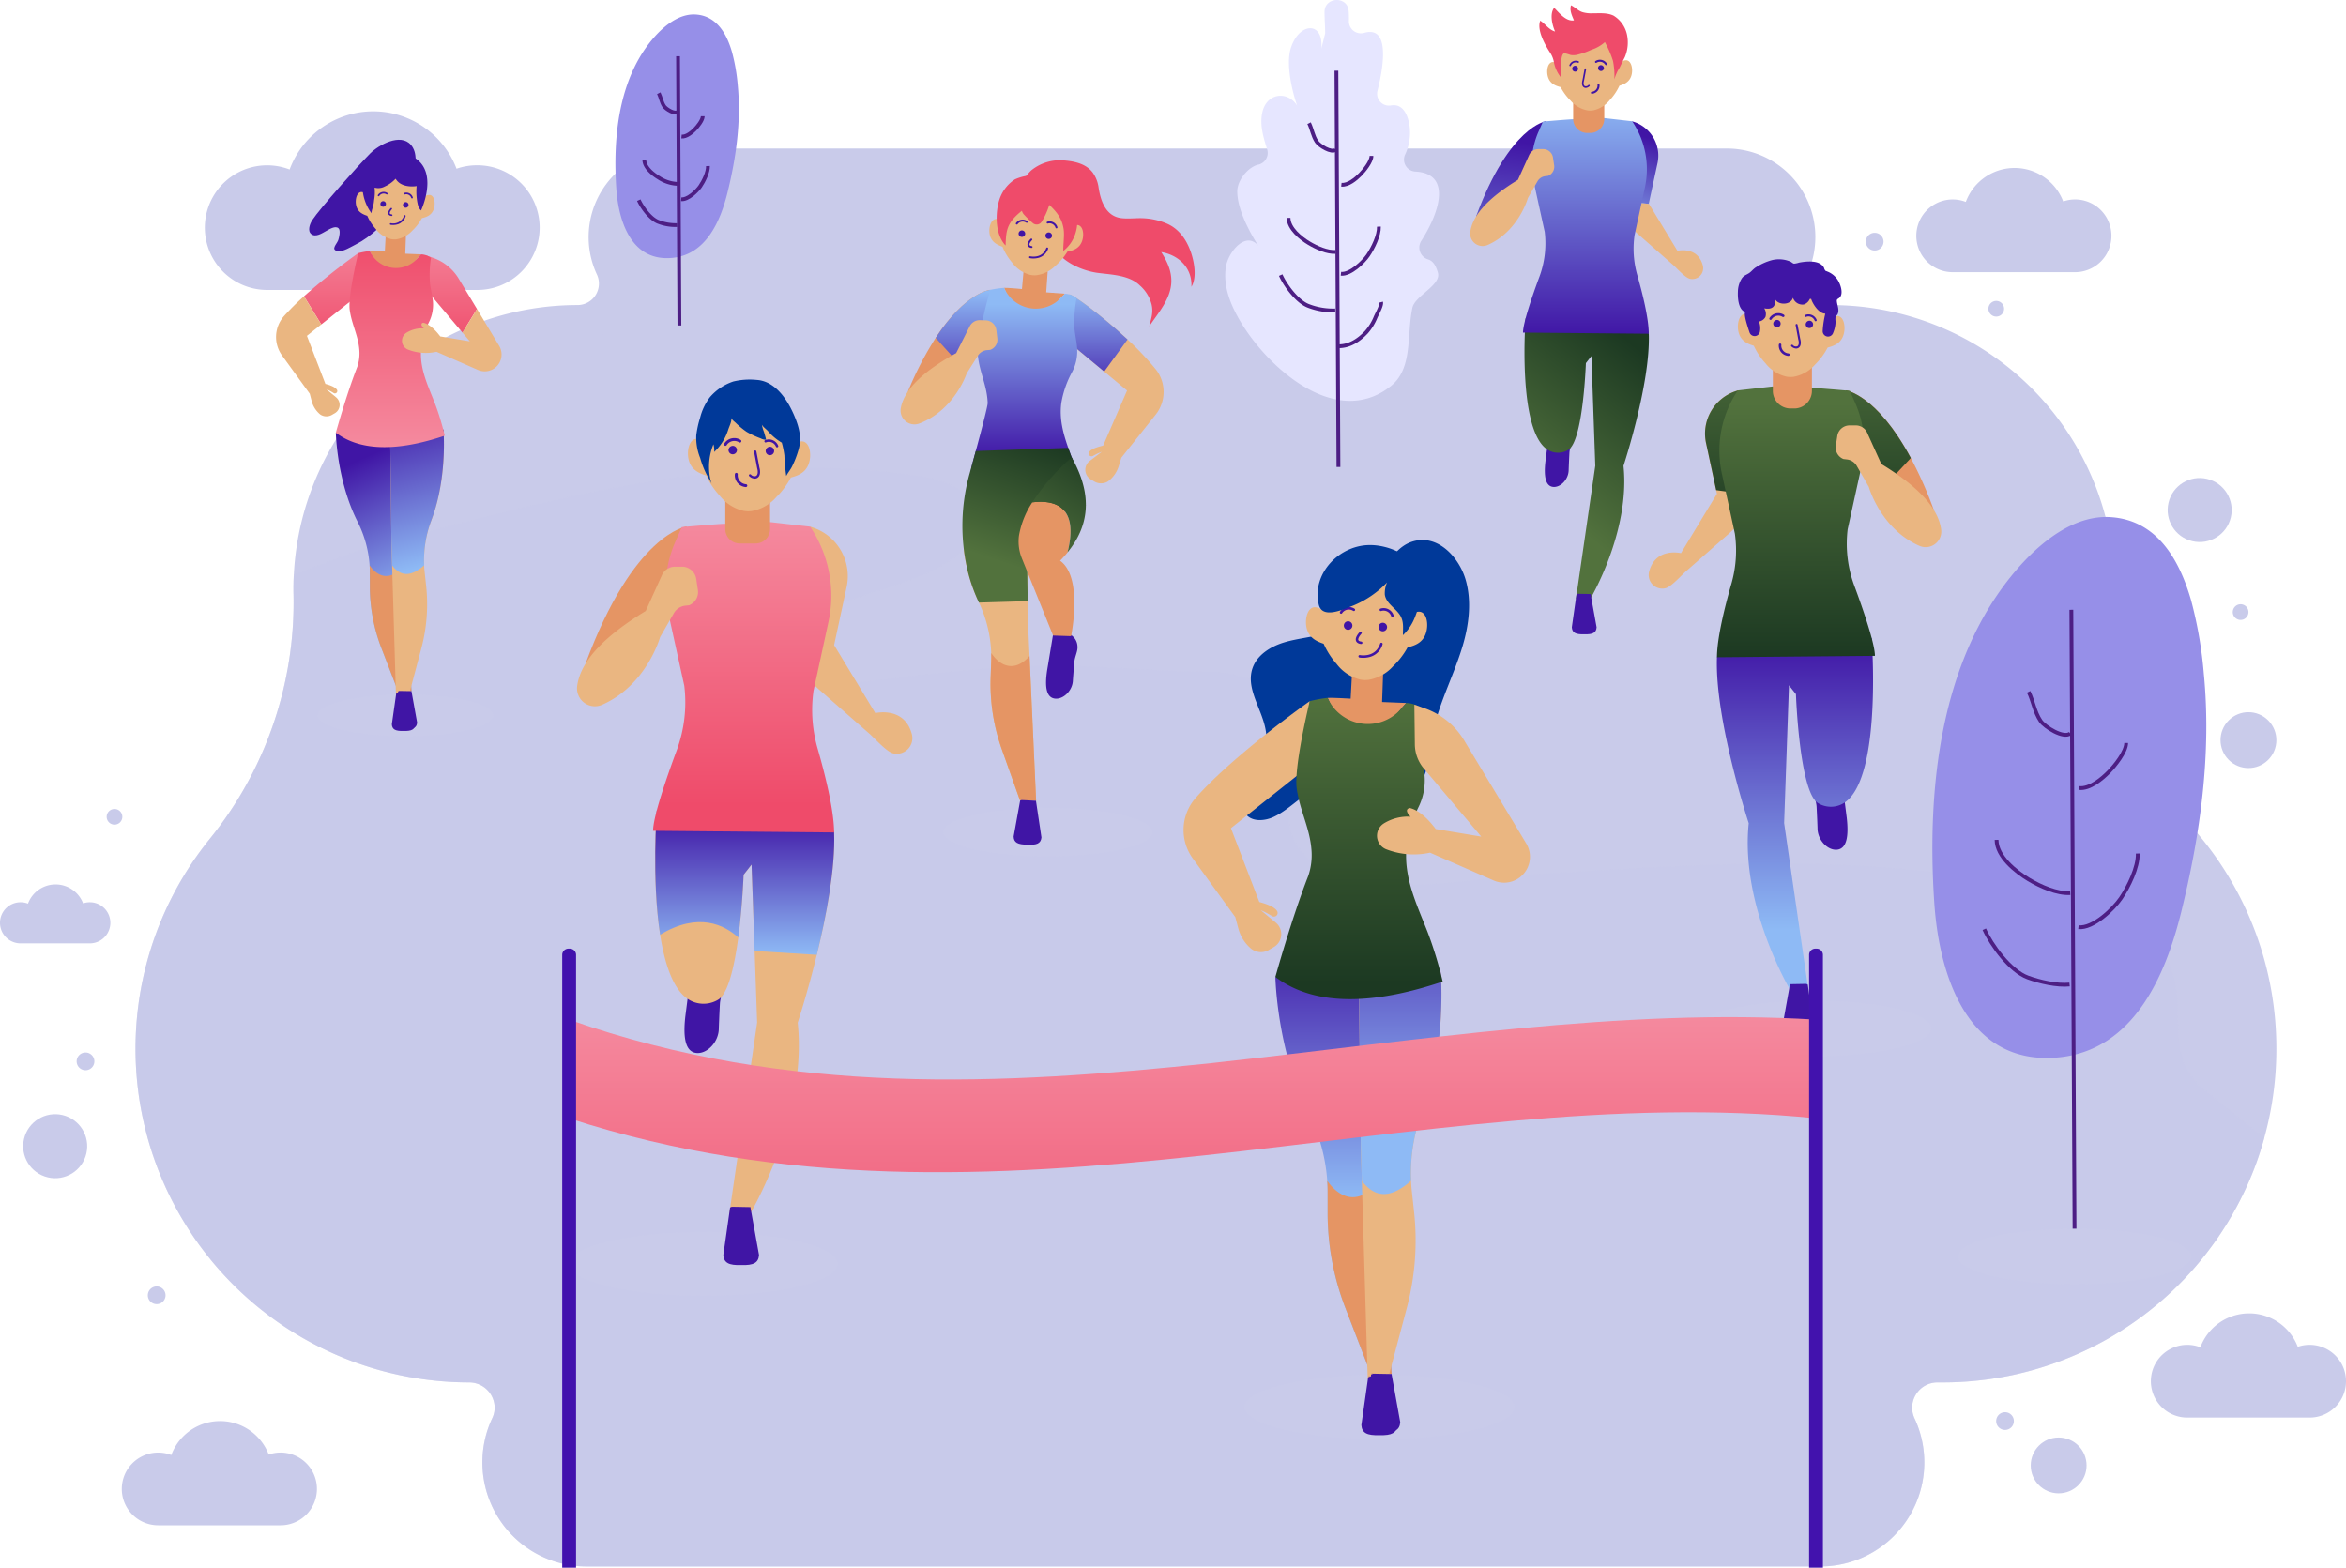 <svg xmlns="http://www.w3.org/2000/svg" xmlns:xlink="http://www.w3.org/1999/xlink" width="619.264" height="413.833" viewBox="0 0 619.264 413.833">
  <defs>
    <linearGradient id="linear-gradient" x1="0.5" y1="1.237" x2="0.5" y2="-0.802" gradientUnits="objectBoundingBox">
      <stop offset="0" stop-color="#ef4b6a"/>
      <stop offset="0.994" stop-color="#f69aac"/>
    </linearGradient>
    <linearGradient id="linear-gradient-2" x1="0.5" y1="1.372" x2="0.5" y2="-0.837" xlink:href="#linear-gradient"/>
    <linearGradient id="linear-gradient-3" x1="0.446" y1="0.087" x2="0.526" y2="0.703" gradientUnits="objectBoundingBox">
      <stop offset="0" stop-color="#4015a5"/>
      <stop offset="1" stop-color="#8ebaf5"/>
    </linearGradient>
    <linearGradient id="linear-gradient-4" x1="0.448" y1="-0.171" x2="0.56" y2="0.929" xlink:href="#linear-gradient-3"/>
    <linearGradient id="linear-gradient-5" x1="0.5" y1="1.232" x2="0.5" y2="-0.064" gradientUnits="objectBoundingBox">
      <stop offset="0.006" stop-color="#f69aac"/>
      <stop offset="1" stop-color="#ef4b6a"/>
    </linearGradient>
    <linearGradient id="linear-gradient-6" x1="1.011" y1="0.015" x2="1.011" y2="0.829" xlink:href="#linear-gradient-3"/>
    <linearGradient id="linear-gradient-7" x1="5.44" y1="1.443" x2="5.44" y2="-0.638" gradientUnits="objectBoundingBox">
      <stop offset="0" stop-color="#1c3922"/>
      <stop offset="0.992" stop-color="#52723d"/>
    </linearGradient>
    <linearGradient id="linear-gradient-8" x1="-0.566" y1="1.492" x2="-0.566" y2="-0.658" xlink:href="#linear-gradient-7"/>
    <linearGradient id="linear-gradient-9" x1="0.993" y1="0.999" x2="0.993" y2="0.055" xlink:href="#linear-gradient-7"/>
    <linearGradient id="linear-gradient-10" x1="0.542" y1="-0.022" x2="0.272" y2="0.689" xlink:href="#linear-gradient-7"/>
    <linearGradient id="linear-gradient-11" x1="0.567" y1="0.182" x2="0.391" y2="1.514" xlink:href="#linear-gradient-3"/>
    <linearGradient id="linear-gradient-12" x1="0.533" y1="0.191" x2="0.385" y2="2.084" xlink:href="#linear-gradient-3"/>
    <linearGradient id="linear-gradient-13" x1="0.5" y1="1.012" x2="0.5" y2="-0.094" xlink:href="#linear-gradient-3"/>
    <linearGradient id="linear-gradient-14" x1="0.204" y1="0.999" x2="0.204" y2="0.055" gradientUnits="objectBoundingBox">
      <stop offset="0" stop-color="#8ebaf5"/>
      <stop offset="1" stop-color="#4015a5"/>
    </linearGradient>
    <linearGradient id="linear-gradient-15" x1="0.22" y1="0.911" x2="0.22" y2="-0.247" xlink:href="#linear-gradient"/>
    <linearGradient id="linear-gradient-16" x1="0.5" y1="-0.118" x2="0.5" y2="0.558" xlink:href="#linear-gradient-3"/>
    <linearGradient id="linear-gradient-17" x1="0.5" y1="-0.501" x2="0.5" y2="0.706" xlink:href="#linear-gradient-3"/>
    <linearGradient id="linear-gradient-18" x1="0.5" y1="0.913" x2="0.5" y2="-0.019" xlink:href="#linear-gradient-7"/>
    <linearGradient id="linear-gradient-19" x1="0.206" y1="1.409" x2="0.206" y2="0.027" xlink:href="#linear-gradient-3"/>
    <linearGradient id="linear-gradient-20" x1="0.205" y1="1.378" x2="0.205" y2="-0.032" xlink:href="#linear-gradient-3"/>
    <linearGradient id="linear-gradient-21" x1="0.391" y1="0.75" x2="0.391" y2="0.071" xlink:href="#linear-gradient-3"/>
    <linearGradient id="linear-gradient-22" x1="0.538" y1="-0.083" x2="0.317" y2="0.746" xlink:href="#linear-gradient-7"/>
    <linearGradient id="linear-gradient-23" x1="0.608" y1="-0.26" x2="0.101" y2="1.088" xlink:href="#linear-gradient-7"/>
    <linearGradient id="linear-gradient-24" x1="0.5" y1="1.438" x2="0.5" y2="-0.353" xlink:href="#linear-gradient"/>
  </defs>
  <g id="Group_80" data-name="Group 80" transform="translate(-65.368 -43.084)">
    <g id="BACKGROUND">
      <g id="Group_2" data-name="Group 2">
        <path id="Path_1" data-name="Path 1" d="M666.25,319.934a87.7,87.7,0,0,1-3.181,23.5,85.878,85.878,0,0,1-5.82,15.334,88.1,88.1,0,0,1-79.085,49.249H576.8a6.667,6.667,0,0,0-6.082,9.446,27.473,27.473,0,0,1,2.6,11.679A27.451,27.451,0,0,1,545.863,456.6h-325.7a27.469,27.469,0,0,1-24.857-39.136,6.454,6.454,0,0,0,.638-2.775,6.718,6.718,0,0,0-6.719-6.671,88.088,88.088,0,0,1-68.479-143.494,99.163,99.163,0,0,0,22.1-64.389c-.019-.522-.019-1.054-.019-1.566,0-1.277.029-2.543.1-3.8a74.964,74.964,0,0,1,74.841-71.157,5.664,5.664,0,0,0,5.182-8.024,23.386,23.386,0,0,1,21.144-33.3h277.1A23.36,23.36,0,0,1,542.334,115.6a5.664,5.664,0,0,0,5.182,8.015h1.16a74.962,74.962,0,0,1,74.937,74.957v.444c-.135,23.552,7.4,46.63,22.421,64.777a87.643,87.643,0,0,1,20.216,56.142Z" fill="#c9cbea"/>
        <path id="Path_2" data-name="Path 2" d="M663.069,343.437a85.878,85.878,0,0,1-5.82,15.334,88.1,88.1,0,0,1-79.085,49.249H576.8a6.667,6.667,0,0,0-6.082,9.446,27.473,27.473,0,0,1,2.6,11.679A27.451,27.451,0,0,1,545.863,456.6h-325.7a27.469,27.469,0,0,1-24.857-39.136,6.454,6.454,0,0,0,.638-2.775,6.718,6.718,0,0,0-6.719-6.671,88.088,88.088,0,0,1-68.479-143.494,99.163,99.163,0,0,0,22.1-64.389c-.019-.522-.019-1.054-.019-1.566,0-1.277.029-2.543.1-3.8,7.464-2.62,14.86-5.917,21.4-7.647,46.289-12.258,94.549-25.853,142.825-18.484,3.935.6,7.971,1.39,11.293,3.611a9.744,9.744,0,0,1,3.151,13.318c-1.722,2.956-4.574,5.083-7.547,6.774-12.364,7.035-27.892,7.928-39.031,16.775-3,2.385-5.789,6.011-4.836,9.725.7,2.734,3.327,4.635,6.069,5.3a23.61,23.61,0,0,0,8.42,0c16.74-2.024,33.439-4.286,50.291-5.145,17.289-.881,34.173,1.454,51.326,1.454,8.4,1.024,18.092,3.607,21.235,11.462,4.24,10.6-5.427,21.883-.706,32.55,2.788,6.3,9.843,9.569,16.6,10.933,16.08,3.247,32.746-.855,48.882-1.669,14.982-.756,29.962-1.908,44.96-2.388,33.078-1.059,66.7.4,98.443,10.57,7.958,2.551,16.257,6.031,20.828,13.027,7.48,11.449-.5,24.3,8.993,34.3C646.838,330.631,663.057,343.48,663.069,343.437Z" fill="#c9cbea" opacity="0.5" style="mix-blend-mode: multiply;isolation: isolate"/>
        <g id="Group_1" data-name="Group 1">
          <circle id="Ellipse_1" data-name="Ellipse 1" cx="8.45" cy="8.45" r="8.45" transform="translate(635.84 184.003) rotate(-76.718)" fill="#c9cbea"/>
          <circle id="Ellipse_2" data-name="Ellipse 2" cx="8.45" cy="8.45" r="8.45" transform="translate(69.768 351.935) rotate(-76.718)" fill="#c9cbea"/>
          <path id="Path_3" data-name="Path 3" d="M594.379,124.586a2.068,2.068,0,1,1-2.068-2.067A2.068,2.068,0,0,1,594.379,124.586Z" fill="#c9cbea"/>
          <path id="Path_4" data-name="Path 4" d="M562.557,106.877a2.337,2.337,0,1,1-2.337-2.337A2.337,2.337,0,0,1,562.557,106.877Z" fill="#c9cbea"/>
          <path id="Path_5" data-name="Path 5" d="M97.659,258.7a2.067,2.067,0,1,1-2.067-2.067A2.068,2.068,0,0,1,97.659,258.7Z" fill="#c9cbea"/>
          <path id="Path_6" data-name="Path 6" d="M658.881,204.661a2.068,2.068,0,1,1-2.068-2.068A2.067,2.067,0,0,1,658.881,204.661Z" fill="#c9cbea"/>
          <path id="Path_7" data-name="Path 7" d="M90.278,323.258a2.338,2.338,0,1,1-2.337-2.338A2.338,2.338,0,0,1,90.278,323.258Z" fill="#c9cbea"/>
          <path id="Path_8" data-name="Path 8" d="M109.064,385.014a2.337,2.337,0,1,1-2.337-2.337A2.337,2.337,0,0,1,109.064,385.014Z" fill="#c9cbea"/>
          <path id="Path_9" data-name="Path 9" d="M596.963,418.218a2.337,2.337,0,1,1-2.337-2.337A2.337,2.337,0,0,1,596.963,418.218Z" fill="#c9cbea"/>
          <circle id="Ellipse_3" data-name="Ellipse 3" cx="7.371" cy="7.371" r="7.371" transform="translate(648.456 238.456) rotate(-45)" fill="#c9cbea"/>
          <circle id="Ellipse_4" data-name="Ellipse 4" cx="7.371" cy="7.371" r="7.371" transform="translate(601.408 422.553)" fill="#c9cbea"/>
          <path id="Path_10" data-name="Path 10" d="M613.112,95.729a9.582,9.582,0,0,0-3.127.53,13.737,13.737,0,0,0-25.712.122,9.6,9.6,0,1,0-3.458,18.553h32.3a9.6,9.6,0,0,0,0-19.205Z" fill="#c9cbea"/>
          <path id="Path_11" data-name="Path 11" d="M191.238,86.712a16.394,16.394,0,0,0-5.358.91,23.541,23.541,0,0,0-44.062.208,16.45,16.45,0,1,0-5.927,31.793h55.347a16.456,16.456,0,1,0,0-32.911Z" fill="#c9cbea"/>
          <path id="Path_12" data-name="Path 12" d="M139.422,426.524a9.572,9.572,0,0,0-3.126.53,13.737,13.737,0,0,0-25.712.122,9.6,9.6,0,1,0-3.459,18.553h32.3a9.6,9.6,0,1,0,0-19.205Z" fill="#c9cbea"/>
          <path id="Path_13" data-name="Path 13" d="M675.029,398.087a9.571,9.571,0,0,0-3.126.531,13.737,13.737,0,0,0-25.712.122,9.6,9.6,0,1,0-3.459,18.552h32.3a9.6,9.6,0,1,0,0-19.2Z" fill="#c9cbea"/>
          <path id="Path_14" data-name="Path 14" d="M89.067,281.252a5.392,5.392,0,0,0-1.768.3,7.769,7.769,0,0,0-14.543.068A5.43,5.43,0,1,0,70.8,292.115H89.067a5.431,5.431,0,1,0,0-10.863Z" fill="#c9cbea"/>
        </g>
      </g>
    </g>
    <g id="OBJECTS">
      <ellipse id="Ellipse_5" data-name="Ellipse 5" cx="35.411" cy="8.439" rx="35.411" ry="8.439" transform="translate(215.641 368.288)" fill="#c9cbea" style="mix-blend-mode: multiply;isolation: isolate"/>
      <g id="Group_13" data-name="Group 13">
        <path id="Path_15" data-name="Path 15" d="M195.581,231.924c0,3.053-10.386,5.528-23.2,5.528s-23.2-2.475-23.2-5.528,10.385-5.528,23.2-5.528S195.581,228.871,195.581,231.924Z" fill="#c9cbea" style="mix-blend-mode: multiply;isolation: isolate"/>
        <g id="Group_12" data-name="Group 12">
          <path id="Path_16" data-name="Path 16" d="M191.277,124.656l-3.833,6.233-7.922-9.4a6.544,6.544,0,0,1-1.542-4.135l-.082-6.845,1.807.648a12.878,12.878,0,0,1,6.909,5.759Z" fill="url(#linear-gradient)"/>
          <g id="Group_3" data-name="Group 3">
            <path id="Path_17" data-name="Path 17" d="M159.919,109.916v11.071l-9.748,7.739-4.563-7.429A175.248,175.248,0,0,1,159.919,109.916Z" fill="url(#linear-gradient-2)"/>
            <path id="Path_18" data-name="Path 18" d="M153.731,152.172l-.694.4a2.909,2.909,0,0,1-2.957.036,2.374,2.374,0,0,1-.374-.283,6.819,6.819,0,0,1-2.072-3.386l-.5-1.916-7.292-10.067a8.323,8.323,0,0,1,.457-10.395,67.253,67.253,0,0,1,5.311-5.266l4.563,7.429-3.787,3.012,4.873,12.686c2.054.547,2.857,1.14,3.1,1.642a.636.636,0,0,1-.939.767,13.263,13.263,0,0,0-1.917-1l2.592,2.145A2.56,2.56,0,0,1,153.731,152.172Z" fill="#eab681"/>
          </g>
          <g id="Group_4" data-name="Group 4">
            <path id="Path_19" data-name="Path 19" d="M173.833,81.319c-2.752-3.17-8.488-.012-10.781,2.3-3.332,3.357-13.294,14.553-15.255,17.565-.629.965-1.341,2.837-.267,3.691,1.187.942,2.9-.251,3.949-.822.77-.421,2.454-1.518,3.271-.686.562.572.138,2.466-.1,3.111-.4,1.08-2.077,2.519-.133,2.9,1.327.264,3.65-1.215,4.77-1.772,3.934-1.952,7.629-5.624,10.344-9.048C172.4,95.069,177.4,85.423,173.833,81.319Z" fill="#4015a5"/>
          </g>
          <path id="Path_20" data-name="Path 20" d="M174.008,225.529h-3.587l-4.4-11.421a45.273,45.273,0,0,1-3.025-16.271v-3.646c0-.625-.019-1.25-.066-1.87a29.912,29.912,0,0,0-3.2-11.566c-5.488-10.842-5.709-23.452-5.709-23.452l14.372,2.472,2.5,25.956.548,6.986Z" fill="url(#linear-gradient-3)"/>
          <path id="Path_21" data-name="Path 21" d="M174.008,225.529h-3.587l-4.4-11.421a45.273,45.273,0,0,1-3.025-16.271v-3.646c0-.625-.019-1.25-.066-1.87,2.463,3.5,5.774,3.859,8.509.4Z" fill="#e59564"/>
          <path id="Path_22" data-name="Path 22" d="M179.262,180.359a29.866,29.866,0,0,0-1.934,11.962c.023.583.066,1.161.131,1.744l.393,3.628a45.233,45.233,0,0,1-1.255,16.5l-3.146,11.822-3.569.382-1.011-34.075-.174-5.82-.309-26.078,14.026-3.992S183.552,168.99,179.262,180.359Z" fill="#eab681"/>
          <path id="Path_23" data-name="Path 23" d="M179.262,180.359a29.866,29.866,0,0,0-1.934,11.962c-3.078,2.715-5.957,3.345-8.457,0l-.174-5.82-.309-26.078,14.026-3.992S183.552,168.99,179.262,180.359Z" fill="url(#linear-gradient-4)"/>
          <path id="Path_24" data-name="Path 24" d="M174,225.653l-.009-.126h-.023l-3.473-.063.28.063-.311.063-1.167,8.217c.093,1.361.95,1.81,3.086,1.739,2.136.071,2.993-.378,3.086-1.739Z" fill="#4015a5"/>
          <path id="Path_25" data-name="Path 25" d="M173.5,226.136l-.009-.125h-.022l-3.474-.063.281.063-.311.063-1.168,8.217c.094,1.361.95,1.81,3.086,1.739,2.137.071,2.993-.378,3.087-1.739Z" fill="#4015a5"/>
          <path id="Path_26" data-name="Path 26" d="M176.508,110.229c-3,3.084-8.223,11.869-8.223,11.869-.353-1.884-4.1-10.141-5.293-12.747.569-.069,3.959.133,3.959.133l.3-5.658,5.263,1.494s-.17,4.73-.17,4.74S176.047,110.209,176.508,110.229Z" fill="#e59564"/>
          <path id="Path_27" data-name="Path 27" d="M182.761,158.094c-9.821,3.309-21.092,5-28.747-.791,0,0,2.794-10.053,5.656-17.373a11.025,11.025,0,0,0,.558-4.344c-.274-3.923-2.038-6.881-2.548-10.707-.5-3.748,2.242-14.965,2.242-14.965a22.041,22.041,0,0,1,3.07-.563l.054.117a7.559,7.559,0,0,0,12.67,1.642c.277-.327.542-.624.792-.881a4.407,4.407,0,0,1,2.62.937,28.662,28.662,0,0,0-.228,7.037c.2,1.4.55,2.778.721,4.184a10.348,10.348,0,0,1-.942,5.585,22.613,22.613,0,0,0-2.132,7.058c-.509,5.163,1.745,9.78,3.6,14.484A66.558,66.558,0,0,1,182.761,158.094Z" fill="url(#linear-gradient-5)"/>
          <path id="Path_28" data-name="Path 28" d="M160.759,93.775a2.047,2.047,0,0,1,1.153.388,15.734,15.734,0,0,1,3.657-6.581,5.348,5.348,0,0,1,2.313-1.69,3.877,3.877,0,0,1,1.363-.343q.467-.02.918.006t.916.073a3.857,3.857,0,0,1,1.328.458,5.356,5.356,0,0,1,2.159,1.882,15.72,15.72,0,0,1,3.075,6.869,2.044,2.044,0,0,1,1.183-.287c1.2.155,1.508,2.07,1.115,3.494-.5,1.806-1.906,2.318-3.2,2.627a13.342,13.342,0,0,1-2.523,3.275,7.246,7.246,0,0,1-3.881,2.246c-.044.01-.088.017-.132.025-.087.016-.171.038-.259.05-.059.007-.119.005-.178.009s-.1.006-.15.008c-.115.005-.229.008-.345,0s-.229-.017-.343-.031c-.049-.007-.1-.012-.148-.021s-.119-.012-.177-.025c-.087-.019-.169-.049-.254-.071l-.129-.037a7.241,7.241,0,0,1-3.674-2.571,13.277,13.277,0,0,1-2.23-3.478c-1.267-.418-2.625-1.049-2.966-2.89C159.077,95.709,159.552,93.828,160.759,93.775Z" fill="#eab681"/>
          <g id="Group_11" data-name="Group 11">
            <g id="Group_5" data-name="Group 5">
              <path id="Path_29" data-name="Path 29" d="M170.179,102.336a3.122,3.122,0,0,0,2.254-2.18.217.217,0,0,0-.413-.134A3.011,3.011,0,0,1,168.546,102a.216.216,0,1,0-.083.424A4.316,4.316,0,0,0,170.179,102.336Z" fill="#4015a5"/>
            </g>
            <g id="Group_6" data-name="Group 6">
              <path id="Path_30" data-name="Path 30" d="M173.2,97.262a.735.735,0,1,1-.649-.813A.737.737,0,0,1,173.2,97.262Z" fill="#4015a5"/>
            </g>
            <g id="Group_7" data-name="Group 7">
              <path id="Path_31" data-name="Path 31" d="M167.246,97.006a.735.735,0,1,1-.649-.812A.738.738,0,0,1,167.246,97.006Z" fill="#4015a5"/>
            </g>
            <g id="Group_8" data-name="Group 8">
              <path id="Path_32" data-name="Path 32" d="M174.179,95.455l.022-.007a.217.217,0,0,0,.125-.28,1.794,1.794,0,0,0-2.261-1.156.216.216,0,0,0-.138.272.209.209,0,0,0,.272.139,1.378,1.378,0,0,1,1.721.9A.218.218,0,0,0,174.179,95.455Z" fill="#4015a5"/>
            </g>
            <g id="Group_9" data-name="Group 9">
              <path id="Path_33" data-name="Path 33" d="M167.675,94.338l.013-.02a.215.215,0,0,0-.082-.294,1.8,1.8,0,0,0-2.484.535.216.216,0,0,0,.066.3.211.211,0,0,0,.3-.065,1.379,1.379,0,0,1,1.9-.392A.217.217,0,0,0,167.675,94.338Z" fill="#4015a5"/>
            </g>
            <g id="Group_10" data-name="Group 10">
              <path id="Path_34" data-name="Path 34" d="M168.752,100.094a.21.21,0,0,0,.019-.419s-.4-.028-.5-.248c-.044-.1-.076-.412.538-1.111a.209.209,0,0,0-.02-.295.211.211,0,0,0-.3.02c-.576.655-.775,1.162-.609,1.551.2.466.838.5.865.5Z" fill="#4015a5"/>
            </g>
          </g>
          <path id="Path_35" data-name="Path 35" d="M191.515,140.727l-10.925-4.782a13.035,13.035,0,0,1-7.493-.566,2.5,2.5,0,0,1-.419-4.472,7.881,7.881,0,0,1,4.563-1.141c-1.314-1.359-.119-1.487-.119-1.487,1.743.392,3.4,2.263,4.089,3.139a3.477,3.477,0,0,1,.347.466l7.83,1.3-1.944-2.3,3.833-6.233,5.851,9.729A4.443,4.443,0,0,1,191.515,140.727Z" fill="#eab681"/>
          <path id="Path_36" data-name="Path 36" d="M170.446,83.3c-3.139-.428-7.171,1.828-8.613,4.735-1.236,2.49-1.312,7.431,1.589,11.333a5.049,5.049,0,0,1,.365-1.532,11.865,11.865,0,0,0,.327-1.9,11.738,11.738,0,0,0,.135-3.32,3.563,3.563,0,0,0,2.74-.324,8.669,8.669,0,0,0,2.81-2.036c1.3,2.284,4.459,2.13,5.544,1.95a15.318,15.318,0,0,0,.069,3.529,11.3,11.3,0,0,0,.379,1.83,3.209,3.209,0,0,0,.717,1.08S182.995,85.008,170.446,83.3Z" fill="#4015a5"/>
        </g>
      </g>
      <g id="Group_24" data-name="Group 24">
        <ellipse id="Ellipse_6" data-name="Ellipse 6" cx="30.898" cy="7.364" rx="30.898" ry="7.364" transform="translate(513.301 307.209)" fill="#c9cbea" style="mix-blend-mode: multiply;isolation: isolate"/>
        <g id="Group_23" data-name="Group 23">
          <path id="Path_37" data-name="Path 37" d="M546.218,247.948l.461-.093-.415-.093,5.145.093h.033l.013.186,1.394,10.932c.549,4.82,0,8.061-2.455,8.393-2.5.339-5.258-2.484-5.258-5.651,0-.072-.112-3.179-.25-5.651-.094-1.67-.951-3.255-.751-4.737A4.3,4.3,0,0,1,546.218,247.948Z" fill="#4015a5"/>
          <path id="Path_38" data-name="Path 38" d="M552.54,254.765a6.517,6.517,0,0,1-7.268.329c-4.941-2.951-5.836-28.761-5.836-28.761l-1.836-2.344-1.284,36.365,6.419,44.15-4.707.085s-13.346-22.268-11.059-44.19c0,0-9-27.348-8.384-43.81l2.327-6.022,38.511.927S562.192,247.632,552.54,254.765Z" fill="url(#linear-gradient-6)"/>
          <path id="Path_39" data-name="Path 39" d="M537.84,303.05l.012-.167h.029l4.627-.084-.373.084.414.084,1.556,10.945c-.125,1.814-1.266,2.412-4.112,2.317-2.845.1-3.986-.5-4.111-2.317Z" fill="#4015a5"/>
          <path id="Path_40" data-name="Path 40" d="M505.04,198.356c1.308-.366,3.238-2.418,5.179-4.3l11.843-10.391a14.4,14.4,0,0,0,4.89-10.025,14.087,14.087,0,0,0-.066-2.373L524.1,146.146s-.366.111-.965.333a11.8,11.8,0,0,0-7.441,13.54l2.672,12.454.211.965L509.087,189.1s-6.709-1.641-8.416,4.89A3.6,3.6,0,0,0,505.04,198.356Z" fill="#eab681"/>
          <path id="Path_41" data-name="Path 41" d="M515.7,160.019l2.672,12.454,8.583,1.164a14.087,14.087,0,0,0-.066-2.373L524.1,146.146s-.366.111-.965.333A11.8,11.8,0,0,0,515.7,160.019Z" fill="url(#linear-gradient-7)"/>
          <path id="Path_42" data-name="Path 42" d="M550.351,158.167l11.267,14.55,7.131,9.215,7.086-4.214a105.326,105.326,0,0,0-6.077-13.729c-9.027-16.833-17.189-17.876-17.189-17.876Z" fill="#e59564"/>
          <path id="Path_43" data-name="Path 43" d="M550.351,158.167l11.267,14.55,8.14-8.728c-9.027-16.833-17.189-17.876-17.189-17.876Z" fill="url(#linear-gradient-8)"/>
          <path id="Path_44" data-name="Path 44" d="M518.585,216.589l41.7-.38c-.029-3.282-3.082-12.148-5.442-18.521a31.816,31.816,0,0,1-1.758-14.872l3.686-16.755a26.689,26.689,0,0,0-1.641-16.493l-1.462-3.32s-10.507-.912-10.009-.74l-.5-.172-9.892-.231-9.165,1.041h0a28.372,28.372,0,0,0-4.233,21.91l3.45,15.918a31.91,31.91,0,0,1-.944,13.274C520.728,202.994,518.612,211.362,518.585,216.589Z" fill="url(#linear-gradient-9)"/>
          <path id="Rectangle_1" data-name="Rectangle 1" d="M4.65,0H5.663a4.65,4.65,0,0,1,4.65,4.65v8.335a.841.841,0,0,1-.841.841H.841A.841.841,0,0,1,0,12.984V4.65A4.65,4.65,0,0,1,4.65,0Z" transform="translate(543.652 150.909) rotate(180)" fill="#e59564"/>
          <g id="Group_22" data-name="Group 22">
            <path id="Path_45" data-name="Path 45" d="M526.049,125.924a2.758,2.758,0,0,1,1.567.493,21.25,21.25,0,0,1,4.771-8.981,7.228,7.228,0,0,1,3.081-2.343,5.259,5.259,0,0,1,1.832-.5,12.269,12.269,0,0,1,1.241-.014,12.12,12.12,0,0,1,1.238.074,5.226,5.226,0,0,1,1.806.585,7.23,7.23,0,0,1,2.964,2.487,21.232,21.232,0,0,1,4.331,9.2,2.774,2.774,0,0,1,1.59-.418c1.622.179,2.091,2.758,1.6,4.692-.627,2.452-2.515,3.18-4.26,3.63a18.023,18.023,0,0,1-3.325,4.488,9.8,9.8,0,0,1-5.184,3.133c-.06.014-.119.025-.178.037-.117.023-.23.056-.349.074-.079.012-.16.009-.24.017s-.134.011-.2.015c-.155.009-.31.016-.465.011s-.311-.016-.465-.033c-.067-.008-.134-.014-.2-.025s-.16-.013-.24-.029c-.117-.023-.229-.061-.344-.09-.059-.015-.117-.029-.176-.046A9.784,9.784,0,0,1,531.41,139a17.981,17.981,0,0,1-3.1-4.641c-1.721-.533-3.572-1.35-4.079-3.829C523.827,128.578,524.42,126.025,526.049,125.924Z" fill="#eab681"/>
            <g id="Group_21" data-name="Group 21">
              <path id="Path_46" data-name="Path 46" d="M533.449,128.459a.974.974,0,1,0,1.115-.912A1.018,1.018,0,0,0,533.449,128.459Z" fill="#4015a5"/>
              <path id="Path_47" data-name="Path 47" d="M542.014,128.664a.975.975,0,1,0,1.115-.912A1.019,1.019,0,0,0,542.014,128.664Z" fill="#4015a5"/>
              <g id="Group_15" data-name="Group 15">
                <g id="Group_14" data-name="Group 14">
                  <path id="Path_48" data-name="Path 48" d="M532.677,127.531a.333.333,0,0,0,.333-.131,2.084,2.084,0,0,1,2.889-.667.334.334,0,0,0,.458-.1.329.329,0,0,0-.1-.456,2.737,2.737,0,0,0-3.785.836.33.33,0,0,0,.076.461A.326.326,0,0,0,532.677,127.531Z" fill="#4015a5"/>
                </g>
              </g>
              <g id="Group_17" data-name="Group 17">
                <g id="Group_16" data-name="Group 16">
                  <path id="Path_49" data-name="Path 49" d="M537.764,136.611a.329.329,0,0,0-.269-.235,2.072,2.072,0,0,1-1.915-2.256.331.331,0,0,0-.659-.063,2.721,2.721,0,0,0,2.475,2.972.331.331,0,0,0,.377-.278A.314.314,0,0,0,537.764,136.611Z" fill="#4015a5"/>
                </g>
              </g>
              <g id="Group_19" data-name="Group 19">
                <g id="Group_18" data-name="Group 18">
                  <path id="Path_50" data-name="Path 50" d="M541.788,126.675a.276.276,0,0,0,.291.074,1.75,1.75,0,0,1,2.3.959.28.28,0,0,0,.36.157.277.277,0,0,0,.157-.359,2.3,2.3,0,0,0-2.99-1.283.275.275,0,0,0-.175.351A.251.251,0,0,0,541.788,126.675Z" fill="#4015a5"/>
                </g>
              </g>
              <g id="Group_20" data-name="Group 20">
                <path id="Path_51" data-name="Path 51" d="M539.461,135.084a1.144,1.144,0,0,0,.639-.169c.613-.377.787-1.269.465-2.387l-.7-3.713a.264.264,0,1,0-.52.1l.7,3.737c.3,1.057.079,1.627-.228,1.817a1.058,1.058,0,0,1-1.208-.317.283.283,0,0,0-.386,0,.249.249,0,0,0-.007.358A1.961,1.961,0,0,0,539.461,135.084Z" fill="#4015a5"/>
              </g>
            </g>
          </g>
          <path id="Path_52" data-name="Path 52" d="M571.949,187.143C561.724,182.6,558.665,171.6,558.665,171.6l-3.176-5.527a3.459,3.459,0,0,0-2.6-1.711l-.925-.109a3.276,3.276,0,0,1-2-3.522l.389-2.564a3.287,3.287,0,0,1,3.255-2.788h1.627a3.293,3.293,0,0,1,3,1.931l3.739,8.261c9.039,5.521,15,11.252,15.8,17.333A4.127,4.127,0,0,1,571.949,187.143Z" fill="#eab681"/>
          <path id="Path_53" data-name="Path 53" d="M524.116,120.037a6.726,6.726,0,0,1,.967-3.365c.541-.862,1.14-.953,1.942-1.466.7-.448,1.17-1.171,1.938-1.611a14.866,14.866,0,0,1,4.291-1.876,7.758,7.758,0,0,1,4.732.434c.324.147.627.5.966.537a5.822,5.822,0,0,0,1.316-.281c1.912-.348,5.319-.76,6.516,1.254.116.195.128.433.256.622.3.446.154.235.648.463a5.677,5.677,0,0,1,3.188,3c.453.963.946,2.679.273,3.672-.414.611-.971.465-.922,1.144.081,1.111.757,2.33.192,3.476-.115.234-.451.447-.524.652a4.584,4.584,0,0,0,0,1.249,7.7,7.7,0,0,1-.5,2.649c-.055.15-.116.31-.184.476a1.415,1.415,0,0,1-2.714-.648v-.041a25.661,25.661,0,0,1,.688-4.5c-1.711,0-3.331-2.577-3.737-3.891h-.347a2.607,2.607,0,0,1-1.592,1.476,2.644,2.644,0,0,1-2.861-1.793c-.493,1.994-3.989,2.08-4.772.279.35,2.074-.723,2.933-2.814,2.528a2.688,2.688,0,0,1,.328,2.258,2.345,2.345,0,0,1-1.714,1.221,4.76,4.76,0,0,1,.27,2.562,1.42,1.42,0,0,1-2.754.334c-.764-2.231-1.541-4.846-1.16-5.4C524.181,124.779,524.042,121.6,524.116,120.037Z" fill="#4015a5"/>
        </g>
      </g>
      <g id="Group_35" data-name="Group 35">
        <ellipse id="Ellipse_7" data-name="Ellipse 7" cx="24.602" cy="5.863" rx="24.602" ry="5.863" transform="translate(453.431 201.125)" fill="#c9cbea" style="mix-blend-mode: multiply;isolation: isolate"/>
        <g id="Group_34" data-name="Group 34">
          <path id="Path_54" data-name="Path 54" d="M478.586,156.149l-.367-.074.331-.074-4.1.074h-.026l-.011.148-1.11,8.7c-.437,3.838,0,6.419,1.955,6.684,1.993.269,4.187-1.979,4.187-4.5,0-.058.089-2.531.2-4.5.074-1.329.757-2.591.6-3.772A3.422,3.422,0,0,0,478.586,156.149Z" fill="#4015a5"/>
          <path id="Path_55" data-name="Path 55" d="M473.553,161.577a5.188,5.188,0,0,0,5.786.262c3.934-2.35,4.647-22.9,4.647-22.9l1.462-1.866,1.022,28.954-5.11,35.153,3.747.068s10.626-17.731,8.806-35.185c0,0,7.165-21.775,6.675-34.883l-1.852-4.795-30.664.739S465.867,155.9,473.553,161.577Z" fill="url(#linear-gradient-10)"/>
          <path id="Path_56" data-name="Path 56" d="M485.257,200.023l-.009-.133h-.024l-3.684-.067.3.067-.33.066-1.238,8.715c.1,1.444,1.007,1.92,3.273,1.845,2.266.075,3.174-.4,3.274-1.845Z" fill="#4015a5"/>
          <path id="Path_57" data-name="Path 57" d="M502.895,86.142l-2.307,10.679.067.111a21.06,21.06,0,0,0-6.72.089,11.343,11.343,0,0,1,.044-1.93L496.186,75.1s.3.089.776.255A9.412,9.412,0,0,1,502.895,86.142Z" fill="url(#linear-gradient-11)"/>
          <path id="Path_58" data-name="Path 58" d="M511.379,116.66c-1.043-.288-2.584-1.918-4.126-3.426l-9.426-8.273a11.413,11.413,0,0,1-3.892-7.94,21.06,21.06,0,0,1,6.72-.089l7.5,12.365s5.346-1.309,6.7,3.881A2.859,2.859,0,0,1,511.379,116.66Z" fill="#eab681"/>
          <path id="Path_59" data-name="Path 59" d="M473.529,75.062S463.819,76.3,455,100.23l5.644,3.355L475.294,84.66Z" fill="url(#linear-gradient-12)"/>
          <path id="Path_60" data-name="Path 60" d="M500.588,131.18l-33.2-.3c.023-2.612,2.453-9.672,4.332-14.746a25.328,25.328,0,0,0,1.4-11.841l-2.935-13.341a21.254,21.254,0,0,1,1.307-13.132l1.164-2.644s8.366-.726,7.969-.589l.4-.137,7.876-.184,7.3.829h0a22.587,22.587,0,0,1,3.371,17.445l-2.747,12.674a25.408,25.408,0,0,0,.752,10.57C498.882,120.356,500.567,127.019,500.588,131.18Z" fill="url(#linear-gradient-13)"/>
          <path id="Rectangle_2" data-name="Rectangle 2" d="M0,0H8.211a0,0,0,0,1,0,0V7.306a3.7,3.7,0,0,1-3.7,3.7H3.7A3.7,3.7,0,0,1,0,7.306V0A0,0,0,0,1,0,0Z" transform="translate(480.629 67.173)" fill="#e59564"/>
          <g id="Group_33" data-name="Group 33">
            <path id="Path_61" data-name="Path 61" d="M494.645,58.991a2.191,2.191,0,0,0-1.248.393,16.923,16.923,0,0,0-3.8-7.152,5.761,5.761,0,0,0-2.453-1.865,4.165,4.165,0,0,0-1.459-.4,9.609,9.609,0,0,0-.988-.012,9.707,9.707,0,0,0-.986.059,4.169,4.169,0,0,0-1.438.466,5.753,5.753,0,0,0-2.36,1.98,16.91,16.91,0,0,0-3.449,7.325,2.2,2.2,0,0,0-1.266-.332c-1.291.142-1.664,2.195-1.271,3.735.5,1.953,2,2.532,3.392,2.89a14.344,14.344,0,0,0,2.647,3.574,7.8,7.8,0,0,0,4.128,2.5c.047.011.094.02.141.029.094.019.184.045.278.059.064.009.128.008.192.014l.16.012c.124.007.247.012.371.008s.247-.013.37-.026c.054-.006.107-.011.16-.019s.128-.011.191-.024c.093-.018.182-.049.274-.072.047-.011.093-.023.14-.036a7.784,7.784,0,0,0,4-2.691,14.307,14.307,0,0,0,2.471-3.695c1.371-.424,2.844-1.075,3.248-3.049C496.414,61.1,495.942,59.071,494.645,58.991Z" fill="#eab681"/>
            <g id="Group_32" data-name="Group 32">
              <path id="Path_62" data-name="Path 62" d="M488.753,61.009a.776.776,0,1,1-.888-.726A.81.81,0,0,1,488.753,61.009Z" fill="#4015a5"/>
              <path id="Path_63" data-name="Path 63" d="M481.933,61.173a.776.776,0,1,1-.888-.727A.811.811,0,0,1,481.933,61.173Z" fill="#4015a5"/>
              <g id="Group_26" data-name="Group 26">
                <g id="Group_25" data-name="Group 25">
                  <path id="Path_64" data-name="Path 64" d="M489.368,60.27a.264.264,0,0,1-.265-.1,1.661,1.661,0,0,0-2.3-.531.266.266,0,0,1-.364-.079.262.262,0,0,1,.08-.363,2.179,2.179,0,0,1,3.014.666.261.261,0,0,1-.061.366A.248.248,0,0,1,489.368,60.27Z" fill="#4015a5"/>
                </g>
              </g>
              <g id="Group_28" data-name="Group 28">
                <g id="Group_27" data-name="Group 27">
                  <path id="Path_65" data-name="Path 65" d="M485.317,67.5a.265.265,0,0,1,.214-.187,1.652,1.652,0,0,0,1.526-1.8.263.263,0,0,1,.524-.051,2.166,2.166,0,0,1-1.971,2.367.264.264,0,0,1-.293-.333Z" fill="#4015a5"/>
                </g>
              </g>
              <g id="Group_30" data-name="Group 30">
                <g id="Group_29" data-name="Group 29">
                  <path id="Path_66" data-name="Path 66" d="M482.114,59.589a.223.223,0,0,1-.232.059,1.392,1.392,0,0,0-1.829.764.224.224,0,0,1-.287.124.22.22,0,0,1-.125-.286,1.827,1.827,0,0,1,2.381-1.021.22.22,0,0,1,.14.279A.235.235,0,0,1,482.114,59.589Z" fill="#4015a5"/>
                </g>
              </g>
              <g id="Group_31" data-name="Group 31">
                <path id="Path_67" data-name="Path 67" d="M483.967,66.284a.918.918,0,0,1-.51-.134c-.487-.3-.626-1.011-.37-1.9l.556-2.957a.211.211,0,0,1,.414.078l-.56,2.975c-.24.842-.063,1.3.182,1.447a.842.842,0,0,0,.962-.253.226.226,0,0,1,.307,0,.2.2,0,0,1,.005.285A1.553,1.553,0,0,1,483.967,66.284Z" fill="#4015a5"/>
              </g>
            </g>
          </g>
          <path id="Path_68" data-name="Path 68" d="M458.1,107.735c8.142-3.618,10.578-12.38,10.578-12.38l2.528-4.4a2.757,2.757,0,0,1,2.069-1.363l.736-.087a2.608,2.608,0,0,0,1.6-2.8l-.31-2.041a2.618,2.618,0,0,0-2.592-2.221h-1.295a2.623,2.623,0,0,0-2.39,1.538l-2.977,6.578c-7.2,4.4-11.94,8.959-12.58,13.8A3.285,3.285,0,0,0,458.1,107.735Z" fill="#eab681"/>
        </g>
        <path id="Path_69" data-name="Path 69" d="M494.82,52.135a7.78,7.78,0,0,0-3.535-4.934c-1.687-.8-3.639-.611-5.487-.611a8.383,8.383,0,0,1-2.7-.3c-1.181-.377-1.967-1.317-3.034-1.818-.431,1.349.258,2.757.772,3.975-2.1.378-3.933-2.026-5.221-3.31-1.243,1.6-.5,4.578.236,6.256-1.567-.405-2.624-2.052-3.912-2.855-.948,2.443,1.233,6.353,2.627,8.478a6.588,6.588,0,0,1,1,2.571,8.924,8.924,0,0,0,1.888,3.986c.053-1.086-.393-6.205.851-6.457a14.576,14.576,0,0,1,1.676.491,4.683,4.683,0,0,0,1.619-.041,20.77,20.77,0,0,0,3.843-1.345A9.767,9.767,0,0,0,489,54.193a26.9,26.9,0,0,1,2.141,4.965,20.544,20.544,0,0,1,.371,4.876,10.855,10.855,0,0,1,1.385-3.1c.445-.936.9-1.852,1.371-2.777A9.963,9.963,0,0,0,494.82,52.135Z" fill="#ef4b6a"/>
      </g>
      <g id="Group_46" data-name="Group 46">
        <path id="Path_70" data-name="Path 70" d="M253.876,298.774l-.528-.107.475-.106-5.9.106h-.038l-.015.214-1.6,12.528c-.629,5.524,0,9.239,2.814,9.62,2.867.388,6.025-2.848,6.025-6.477,0-.083.129-3.643.287-6.477.107-1.914,1.089-3.73.861-5.429A4.925,4.925,0,0,0,253.876,298.774Z" fill="#4015a5"/>
        <path id="Path_71" data-name="Path 71" d="M239.62,289.831c1.164,7.463,3.271,13.995,7.008,16.756a7.476,7.476,0,0,0,8.329.377c2.661-1.585,4.3-9.015,5.289-16.4,1.109-8.295,1.4-16.556,1.4-16.556l2.107-2.695.809,22.811L265.225,313l-7.363,50.59,5.4.1s15.292-25.517,12.675-50.646c0,0,2.562-7.773,5.034-17.9,2.507-10.213,4.924-22.833,4.569-32.3l-2.661-6.908-44.136,1.064S237.347,275.182,239.62,289.831Z" fill="#eab681"/>
        <path id="Path_72" data-name="Path 72" d="M239.62,289.831c10.136-6.121,17.033-2.539,20.626.732,1.109-8.295,1.4-16.556,1.4-16.556l2.107-2.695.809,22.811,16.412,1.02c2.507-10.213,4.924-22.833,4.569-32.3l-2.661-6.908-44.136,1.064S237.347,275.182,239.62,289.831Z" fill="url(#linear-gradient-14)"/>
        <path id="Path_73" data-name="Path 73" d="M263.477,361.925l-.013-.192h-.034l-5.3-.1.428.1-.475.1L256.3,374.373c.144,2.078,1.451,2.764,4.712,2.655,3.262.109,4.569-.577,4.712-2.655Z" fill="#4015a5"/>
        <path id="Path_74" data-name="Path 74" d="M279.216,182.1s.425.128,1.108.381A13.521,13.521,0,0,1,288.857,198l-3.312,15.38,10.88,17.947s7.7-1.886,9.648,5.594a4.118,4.118,0,0,1-5,5.01c-1.5-.415-3.71-2.763-5.934-4.926L281.563,225.1a16.488,16.488,0,0,1-5.527-14.208Z" fill="#eab681"/>
        <path id="Path_75" data-name="Path 75" d="M246.6,182.059s-13.976,1.785-26.669,36.226l8.124,4.829,21.085-27.24Z" fill="#e59564"/>
        <path id="Path_76" data-name="Path 76" d="M285.545,262.834l-47.794-.435c.033-3.762,3.532-13.923,6.236-21.227A36.456,36.456,0,0,0,246,224.129l-4.224-19.2a30.586,30.586,0,0,1,1.88-18.9l1.676-3.806s12.041-1.046,11.471-.847l.57-.2,11.338-.264,10.5,1.193h0a32.512,32.512,0,0,1,4.851,25.111l-3.954,18.242a36.569,36.569,0,0,0,1.083,15.214C283.088,247.254,285.514,256.844,285.545,262.834Z" fill="url(#linear-gradient-15)"/>
        <path id="Rectangle_3" data-name="Rectangle 3" d="M0,0H11.818a0,0,0,0,1,0,0V12.037A3.808,3.808,0,0,1,8.01,15.845h-4.2A3.808,3.808,0,0,1,0,12.037V0A0,0,0,0,1,0,0Z" transform="translate(256.816 170.704)" fill="#e59564"/>
        <g id="Group_44" data-name="Group 44">
          <path id="Path_77" data-name="Path 77" d="M249.184,158.926a3.178,3.178,0,0,1,1.8.566,24.359,24.359,0,0,1,5.467-10.294,8.294,8.294,0,0,1,3.531-2.684,5.987,5.987,0,0,1,2.1-.57,14.105,14.105,0,0,1,1.422-.018q.7.008,1.419.086a5.987,5.987,0,0,1,2.07.67,8.287,8.287,0,0,1,3.4,2.85,24.345,24.345,0,0,1,4.964,10.544,3.173,3.173,0,0,1,1.822-.479c1.859.206,2.4,3.161,1.83,5.377-.718,2.811-2.882,3.645-4.883,4.16a20.634,20.634,0,0,1-3.81,5.144,11.223,11.223,0,0,1-5.941,3.591c-.068.016-.136.029-.2.042-.134.027-.264.064-.4.085-.091.014-.183.011-.275.02s-.154.012-.231.017c-.178.01-.356.018-.534.012s-.356-.019-.533-.038c-.077-.009-.153-.016-.23-.028s-.184-.015-.274-.033c-.135-.027-.263-.071-.4-.1-.067-.017-.135-.034-.2-.053a11.217,11.217,0,0,1-5.762-3.873,20.584,20.584,0,0,1-3.556-5.319c-1.973-.61-4.094-1.547-4.676-4.388C246.637,161.968,247.317,159.043,249.184,158.926Z" fill="#eab681"/>
          <g id="Group_43" data-name="Group 43">
            <path id="Path_78" data-name="Path 78" d="M257.664,161.832a1.117,1.117,0,1,0,1.278-1.046A1.168,1.168,0,0,0,257.664,161.832Z" fill="#4015a5"/>
            <path id="Path_79" data-name="Path 79" d="M267.481,162.067a1.117,1.117,0,1,0,1.278-1.046A1.169,1.169,0,0,0,267.481,162.067Z" fill="#4015a5"/>
            <g id="Group_37" data-name="Group 37">
              <g id="Group_36" data-name="Group 36">
                <path id="Path_80" data-name="Path 80" d="M256.78,160.768a.379.379,0,0,0,.381-.15,2.391,2.391,0,0,1,3.312-.764.382.382,0,0,0,.524-.114.377.377,0,0,0-.115-.522,3.137,3.137,0,0,0-4.338.958.377.377,0,0,0,.087.528A.371.371,0,0,0,256.78,160.768Z" fill="#4015a5"/>
              </g>
            </g>
            <g id="Group_39" data-name="Group 39">
              <g id="Group_38" data-name="Group 38">
                <path id="Path_81" data-name="Path 81" d="M262.61,171.175a.382.382,0,0,0-.308-.27,2.375,2.375,0,0,1-2.2-2.585.379.379,0,0,0-.755-.072,3.118,3.118,0,0,0,2.837,3.406.379.379,0,0,0,.431-.318A.362.362,0,0,0,262.61,171.175Z" fill="#4015a5"/>
              </g>
            </g>
            <g id="Group_41" data-name="Group 41">
              <g id="Group_40" data-name="Group 40">
                <path id="Path_82" data-name="Path 82" d="M267.221,159.788a.319.319,0,0,0,.334.084,2,2,0,0,1,2.632,1.1.322.322,0,0,0,.413.179.316.316,0,0,0,.18-.412,2.629,2.629,0,0,0-3.427-1.469.315.315,0,0,0-.2.4A.311.311,0,0,0,267.221,159.788Z" fill="#4015a5"/>
              </g>
            </g>
            <g id="Group_42" data-name="Group 42">
              <path id="Path_83" data-name="Path 83" d="M264.554,169.425a1.322,1.322,0,0,0,.733-.194c.7-.432.9-1.455.533-2.736l-.8-4.255a.3.3,0,1,0-.6.111l.806,4.283c.346,1.211.09,1.865-.262,2.082a1.211,1.211,0,0,1-1.384-.363.325.325,0,0,0-.443,0,.285.285,0,0,0-.007.41A2.246,2.246,0,0,0,264.554,169.425Z" fill="#4015a5"/>
            </g>
          </g>
        </g>
        <g id="Group_45" data-name="Group 45">
          <path id="Path_84" data-name="Path 84" d="M249.159,157.994a25.818,25.818,0,0,1,1.013-4.644,15.08,15.08,0,0,1,2.564-5.391,13.927,13.927,0,0,1,6.177-4.161,18.165,18.165,0,0,1,6.1-.434c4.967.274,8.273,5.16,10.2,9.881,1.115,2.732,1.826,5.57.942,8.538a25.171,25.171,0,0,1-1.768,4.553c-.441.844-1.067,1.565-1.478,2.406a49.071,49.071,0,0,1-.488-5.443,24.485,24.485,0,0,0-.686-3.356l-.283-.177a14.613,14.613,0,0,1-3.36-2.876c-.46-.525-1.29-1.065-1.61-1.708a8.869,8.869,0,0,0,.558,1.936c.184.682.409,1.359.549,2.053a2.943,2.943,0,0,1-1.423-.366,23.013,23.013,0,0,1-3.74-1.745,22.024,22.024,0,0,1-2.9-2.4c-.352-.326-.947-.735-1.107-1.245.1,1.076-.544,2.16-.846,3.143a13.624,13.624,0,0,1-3.686,5.837,5.854,5.854,0,0,0-.2-2.022,15.685,15.685,0,0,0-1.164,6.087,14.893,14.893,0,0,0,.652,4.235c0,.021.011.039.016.059-.378-.831-.849-1.589-1.288-2.381a24.042,24.042,0,0,1-1.712-4.39A14.265,14.265,0,0,1,249.159,157.994Z" fill="#003999"/>
        </g>
        <path id="Path_85" data-name="Path 85" d="M224.386,229.087c11.718-5.206,15.224-17.818,15.224-17.818l3.64-6.334a3.967,3.967,0,0,1,2.977-1.962l1.06-.125a3.755,3.755,0,0,0,2.3-4.036l-.446-2.938a3.769,3.769,0,0,0-3.731-3.2h-1.865a3.773,3.773,0,0,0-3.439,2.213l-4.285,9.468c-10.359,6.328-17.187,12.9-18.108,19.865A4.729,4.729,0,0,0,224.386,229.087Z" fill="#eab681"/>
      </g>
      <g id="Group_55" data-name="Group 55">
        <ellipse id="Ellipse_8" data-name="Ellipse 8" cx="35.636" cy="8.493" rx="35.636" ry="8.493" transform="translate(393.887 406.012)" fill="#c9cbea" style="mix-blend-mode: multiply;isolation: isolate"/>
        <g id="Group_54" data-name="Group 54">
          <path id="Path_86" data-name="Path 86" d="M444.059,234.524c1.786-7.036,5.177-13.634,7.3-20.607,1.727-5.678,2.565-12.029.88-17.821-1.69-5.81-7.349-12.2-14.107-10.029-3.037.974-5.252,3.6-6.792,6.384s-2.581,5.825-4.245,8.535a21.685,21.685,0,0,1-11.518,9.127c-3.616,1.2-7.493,1.432-11.146,2.518s-7.306,3.347-8.482,6.959c-1.99,6.113,3.9,12.177,3.691,18.6-.163,5.073-4.038,9.2-5.735,13.984-.672,1.9-.942,4.176.281,5.777,1.611,2.109,4.915,1.911,7.331.8,5.159-2.367,8.927-7.822,14.574-8.428,6.747-.725,13.281,5.94,19.639,3.577,3-1.114,4.982-4.043,5.966-7.076s1.164-6.259,1.73-9.4Q443.69,235.963,444.059,234.524Z" fill="#003999"/>
          <path id="Path_87" data-name="Path 87" d="M432.737,405.8h-5.512l-6.762-17.546a69.569,69.569,0,0,1-4.648-25v-5.6c0-.96-.029-1.92-.1-2.873a45.958,45.958,0,0,0-4.921-17.768c-8.432-16.658-8.77-36.031-8.77-36.031l22.08,3.8,3.842,39.878.842,10.732Z" fill="url(#linear-gradient-16)"/>
          <path id="Path_88" data-name="Path 88" d="M432.737,405.8h-5.512l-6.762-17.546a69.569,69.569,0,0,1-4.648-25v-5.6c0-.96-.029-1.92-.1-2.873,3.785,5.379,8.871,5.929,13.073.609Z" fill="#e59564"/>
          <path id="Path_89" data-name="Path 89" d="M440.809,336.4a45.9,45.9,0,0,0-2.972,18.377c.036.9.1,1.784.2,2.68l.6,5.574a69.542,69.542,0,0,1-1.928,25.348L431.88,406.54l-5.482.588-1.554-52.352-.266-8.941L424.1,305.77l21.548-6.133S447.4,318.932,440.809,336.4Z" fill="#eab681"/>
          <path id="Path_90" data-name="Path 90" d="M440.809,336.4a45.9,45.9,0,0,0-2.972,18.377c-4.728,4.172-9.152,5.14-12.993,0l-.266-8.941L424.1,305.77l21.548-6.133S447.4,318.932,440.809,336.4Z" fill="url(#linear-gradient-17)"/>
          <path id="Path_91" data-name="Path 91" d="M432.727,405.986l-.014-.193h-.034l-5.336-.1.43.1-.477.1L425.5,418.513c.144,2.092,1.459,2.782,4.741,2.673,3.282.109,4.6-.581,4.742-2.673Z" fill="#4015a5"/>
          <path id="Path_92" data-name="Path 92" d="M431.953,406.729l-.013-.193H431.9l-5.336-.1.43.1-.477.1-1.794,12.624c.144,2.092,1.459,2.782,4.741,2.673,3.283.109,4.6-.581,4.742-2.673Z" fill="#4015a5"/>
          <path id="Path_93" data-name="Path 93" d="M411.1,228.171s-20.015,14.1-30.149,25.58a12.8,12.8,0,0,0-.709,15.976l11.208,15.463.78,2.937a10.458,10.458,0,0,0,3.182,5.208,4.133,4.133,0,0,0,5.111.379l1.068-.613a3.938,3.938,0,0,0,.554-6.457l-4-3.306a20.494,20.494,0,0,1,2.968,1.552.974.974,0,0,0,1.435-1.182c-.373-.765-1.6-1.675-4.763-2.519L390.291,261.7l20.8-16.514Z" fill="#eab681"/>
          <path id="Path_94" data-name="Path 94" d="M436.578,228.655c-4.608,4.739-12.634,18.234-12.634,18.234-.542-2.894-6.294-15.58-8.131-19.583.873-.1,6.083.205,6.083.205l.467-8.693,8.086,2.3s-.261,7.268-.261,7.283S435.87,228.625,436.578,228.655Z" fill="#e59564"/>
          <path id="Path_95" data-name="Path 95" d="M446.185,302.192c-15.088,5.083-32.4,7.677-44.165-1.215,0,0,4.291-15.445,8.688-26.691a16.938,16.938,0,0,0,.859-6.673c-.422-6.028-3.133-10.572-3.916-16.45-.767-5.758,3.444-22.992,3.444-22.992a34.132,34.132,0,0,1,4.718-.865l.082.179a11.614,11.614,0,0,0,19.466,2.524c.425-.5.833-.959,1.217-1.354a6.764,6.764,0,0,1,4.024,1.44c-.361,3.688-.877,7.122-.35,10.811.308,2.148.845,4.267,1.109,6.427a15.907,15.907,0,0,1-1.448,8.582,34.718,34.718,0,0,0-3.275,10.843c-.783,7.932,2.68,15.025,5.526,22.253A102.46,102.46,0,0,1,446.185,302.192Z" fill="url(#linear-gradient-18)"/>
          <path id="Path_96" data-name="Path 96" d="M412.382,203.377a3.141,3.141,0,0,1,1.771.6,24.17,24.17,0,0,1,5.618-10.11,8.235,8.235,0,0,1,3.554-2.6,5.96,5.96,0,0,1,2.094-.527,19.681,19.681,0,0,1,2.817.121,5.932,5.932,0,0,1,2.041.7,8.218,8.218,0,0,1,3.316,2.891,24.152,24.152,0,0,1,4.726,10.553,3.147,3.147,0,0,1,1.816-.441c1.841.239,2.318,3.181,1.714,5.369-.766,2.774-2.928,3.562-4.922,4.035A20.5,20.5,0,0,1,433.05,219a11.145,11.145,0,0,1-5.962,3.451l-.2.039c-.133.023-.263.058-.4.076-.091.011-.183.007-.274.015s-.153.008-.23.012c-.176.007-.352.011-.529,0s-.353-.025-.528-.047c-.076-.011-.152-.019-.228-.032s-.182-.019-.271-.039c-.133-.029-.259-.075-.391-.11-.066-.018-.132-.035-.2-.055a11.136,11.136,0,0,1-5.644-3.95,20.484,20.484,0,0,1-3.427-5.344c-1.946-.642-4.032-1.611-4.556-4.441C409.8,206.347,410.528,203.457,412.382,203.377Z" fill="#eab681"/>
          <g id="Group_53" data-name="Group 53">
            <g id="Group_47" data-name="Group 47">
              <path id="Path_97" data-name="Path 97" d="M426.854,216.529a4.8,4.8,0,0,0,3.462-3.35.333.333,0,0,0-.634-.205c-1.236,3.783-5.168,3.07-5.337,3.038a.332.332,0,1,0-.127.652A6.611,6.611,0,0,0,426.854,216.529Z" fill="#4015a5"/>
            </g>
            <g id="Group_48" data-name="Group 48">
              <path id="Path_98" data-name="Path 98" d="M431.5,208.733a1.129,1.129,0,1,1-1-1.249A1.132,1.132,0,0,1,431.5,208.733Z" fill="#4015a5"/>
            </g>
            <g id="Group_49" data-name="Group 49">
              <path id="Path_99" data-name="Path 99" d="M422.348,208.341a1.129,1.129,0,1,1-1-1.249A1.131,1.131,0,0,1,422.348,208.341Z" fill="#4015a5"/>
            </g>
            <g id="Group_50" data-name="Group 50">
              <path id="Path_100" data-name="Path 100" d="M433,205.957l.035-.011a.331.331,0,0,0,.191-.429,2.754,2.754,0,0,0-3.473-1.776.331.331,0,0,0-.213.417.323.323,0,0,0,.419.214,2.116,2.116,0,0,1,2.644,1.383A.334.334,0,0,0,433,205.957Z" fill="#4015a5"/>
            </g>
            <g id="Group_51" data-name="Group 51">
              <path id="Path_101" data-name="Path 101" d="M423.008,204.241l.019-.03a.332.332,0,0,0-.126-.453,2.758,2.758,0,0,0-3.816.823.332.332,0,0,0,.1.457.324.324,0,0,0,.461-.1,2.116,2.116,0,0,1,2.924-.6A.334.334,0,0,0,423.008,204.241Z" fill="#4015a5"/>
            </g>
            <g id="Group_52" data-name="Group 52">
              <path id="Path_102" data-name="Path 102" d="M424.662,213.084a.322.322,0,0,0,.03-.644c-.007,0-.622-.042-.765-.38-.067-.156-.117-.633.827-1.707a.322.322,0,0,0-.031-.454.326.326,0,0,0-.456.031c-.885,1.006-1.191,1.786-.935,2.384.306.714,1.286.768,1.328.77Z" fill="#4015a5"/>
            </g>
          </g>
          <path id="Path_103" data-name="Path 103" d="M437.616,191.209c-2-2.4-6.134-4.049-9.969-4.23-8.583-.4-16.127,7.524-14.172,15.706.931,3.9,6.529,1.258,9.164.233a26.343,26.343,0,0,0,8.861-6.081,7.111,7.111,0,0,0-.59,3.206c.32,2.308,2.854,3.583,4.015,5.433,1.062,1.693.751,3.394.771,5.275a13.032,13.032,0,0,0,3.077-4.531C441.027,200.737,441.1,195.392,437.616,191.209Z" fill="#003999"/>
          <path id="Path_104" data-name="Path 104" d="M468.258,265.763,452.1,238.936a19.828,19.828,0,0,0-10.606-8.859l-2.784-.986.129,10.509a10.039,10.039,0,0,0,2.368,6.351l15.163,17.976-12.043-2a4.343,4.343,0,0,0-.533-.711c-1.065-1.352-3.59-4.221-6.274-4.833,0,0-1.837.2.178,2.293a11.981,11.981,0,0,0-7,1.745,3.836,3.836,0,0,0,.639,6.872,20.052,20.052,0,0,0,11.507.877l16.793,7.34A6.826,6.826,0,0,0,468.258,265.763Z" fill="#eab681"/>
        </g>
      </g>
      <g id="Group_64" data-name="Group 64">
        <path id="Path_105" data-name="Path 105" d="M369.594,262.745c0,3.549-12.363,6.426-27.614,6.426s-27.615-2.877-27.615-6.426,12.363-6.426,27.615-6.426S369.594,259.2,369.594,262.745Z" fill="#c9cbea" style="mix-blend-mode: multiply;isolation: isolate"/>
        <g id="Group_63" data-name="Group 63">
          <path id="Path_106" data-name="Path 106" d="M379.762,109.781c-1.106-3.3-3.167-6.359-6.532-7.739a17.761,17.761,0,0,0-6.292-1.359c-1.833-.056-3.737.2-5.542-.012-4.121-.474-5.5-4.556-6.039-8.065a8.768,8.768,0,0,0-1.532-3.944c-1.721-2.3-4.693-2.99-7.474-3.215a11.935,11.935,0,0,0-8.748,2.6c-.58.488-2.877,3.059-1.929,3.6l.358,1.072c.757.4.625,1.6.782,2.343a10.34,10.34,0,0,0,.961,2.251c.639,1.359,1.214,2.716,1.869,4.054a44.362,44.362,0,0,0,4.975,8.474c2.358,2.94,6.964,4.835,10.666,5.3,3.543.448,8.22.6,10.928,3.264a9.965,9.965,0,0,1,3.129,5.017c.516,2.2-.105,3.719-.61,5.8,2.368-3.553,5.7-7.24,5.825-11.737.079-2.918-1.13-5.436-2.66-7.864,4.633.783,8.206,4.222,7.963,9.171C381.342,116.372,380.609,112.306,379.762,109.781Z" fill="#ef4b6a"/>
          <path id="Path_107" data-name="Path 107" d="M328.358,130.175l-8.668,10.217-8.479,9.977-6.2-3.888a87.07,87.07,0,0,1,7.335-14.2c7.912-12.1,14.4-12.688,14.4-12.688Z" fill="#e59564"/>
          <path id="Path_108" data-name="Path 108" d="M328.358,130.175l-8.668,10.217c-.417-.453-4.376-4.817-7.343-8.109,7.912-12.1,14.4-12.688,14.4-12.688Z" fill="url(#linear-gradient-19)"/>
          <path id="Path_109" data-name="Path 109" d="M348.019,210.667l-.409-.1.374-.069-4.6-.07h-.029l-.018.162-1.575,9.493c-.635,4.188-.243,7.031,1.94,7.393,2.225.369,4.772-2.012,4.867-4.774,0-.063.2-2.769.394-4.922.134-1.453.947-2.81.814-4.109A3.751,3.751,0,0,0,348.019,210.667Z" fill="#4015a5"/>
          <path id="Path_110" data-name="Path 110" d="M338.863,254.476l-4.269-.141-4.779-13.448a51.378,51.378,0,0,1-2.95-19.023l.147-4.236c.025-.726.033-1.452,0-2.172a34.014,34.014,0,0,0-3.226-13.3l-.121-.258a45.885,45.885,0,0,1-3.776-12.793c-1.108-7.349,5.547-13.572,13.03-12.238l3.359.6.029,1.919.342,22.392.1,6.34.376,8.141Z" fill="#eab681"/>
          <path id="Path_111" data-name="Path 111" d="M338.86,254.473l-4.268-.141-4.779-13.441a51.505,51.505,0,0,1-2.945-19.022l.146-4.237c.025-.726.028-1.453,0-2.175,2.79,4.164,6.715,4.71,10.108.794Z" fill="#e59564"/>
          <path id="Path_112" data-name="Path 112" d="M338.847,254.617l0-.147h-.027l-4.13-.21.331.084-.373.061-1.719,9.5c.057,1.586,1.057,2.141,3.6,2.143,2.539.166,3.576-.322,3.742-1.9Z" fill="#4015a5"/>
          <path id="Path_113" data-name="Path 113" d="M370.452,152.5l-9.091,11.411-.682,2.2a7.889,7.889,0,0,1-2.6,3.86,3.35,3.35,0,0,1-.453.315,3.559,3.559,0,0,1-3.515-.167l-.806-.483a2.943,2.943,0,0,1-.263-4.9l3.172-2.388a14.88,14.88,0,0,0-2.331,1.089c-.635.359-1.426-.3-1.084-.931.314-.573,1.288-1.225,3.757-1.786l6.317-14.543-6.039-5.016-9.647-8.006.426-12.338c.556-.3,8.348,5.319,15.381,11.879a75.879,75.879,0,0,1,7.321,7.71A9.622,9.622,0,0,1,370.452,152.5Z" fill="#eab681"/>
          <path id="Path_114" data-name="Path 114" d="M362.995,132.7l-6.16,8.465-9.647-8.006.426-12.338C348.17,120.513,355.962,126.135,362.995,132.7Z" fill="url(#linear-gradient-20)"/>
          <path id="Path_115" data-name="Path 115" d="M346.468,120.615c-3.692,3.466-10.261,13.467-10.261,13.467-.344-2.2-4.467-11.943-5.785-15.018.679-.057,4.706.311,4.706.311l.589-6.561,6.2,1.941s-.392,5.49-.392,5.5Z" fill="#e59564"/>
          <path id="Path_116" data-name="Path 116" d="M351.988,176.469a65.457,65.457,0,0,1-15.684,2.913,32.8,32.8,0,0,1-5.193-.205,10.817,10.817,0,0,1-9.12-13.565c.308-1.126.627-2.295.944-3.467,1.607-5.938,3.173-11.952,3.148-12.705-.171-4.577-2.152-8.081-2.6-12.54-.446-4.374,3.264-17.3,3.264-17.3a26.811,26.811,0,0,1,3.678-.529c.016.042.04.085.056.137a9.109,9.109,0,0,0,15.016,2.4c.341-.369.665-.7.977-.99a5.32,5.32,0,0,1,3.074,1.192,32.857,32.857,0,0,0-.551,8.168c.186,1.629.546,3.246.688,4.881a11.734,11.734,0,0,1-1.339,6.453,26,26,0,0,0-2.825,8.119c-.567,4.147.466,8.034,1.821,11.88.6,1.7,1.259,3.388,1.875,5.089A76.267,76.267,0,0,1,351.988,176.469Z" fill="url(#linear-gradient-21)"/>
          <path id="Path_117" data-name="Path 117" d="M336.3,179.382l.342,22.392-12.863.379-.121-.258a42.829,42.829,0,0,1-2.9-8.323,51.174,51.174,0,0,1,.589-25.618c.494-1.79,1.043-3.8,1.588-5.809l24.4-.835c.6,1.7,1.259,3.388,1.875,5.089a76.267,76.267,0,0,1,2.775,10.07A65.457,65.457,0,0,1,336.3,179.382Z" fill="url(#linear-gradient-22)"/>
          <path id="Path_118" data-name="Path 118" d="M328.391,100.882a2.466,2.466,0,0,1,1.356.495,18.217,18.217,0,0,1,4.616-7.5A6.392,6.392,0,0,1,337.183,92a4.7,4.7,0,0,1,1.636-.345c.37,0,.734.012,1.092.043s.721.062,1.086.12a4.684,4.684,0,0,1,1.562.585,6.328,6.328,0,0,1,2.493,2.271,18.03,18.03,0,0,1,3.383,8.1,2.488,2.488,0,0,1,1.418-.287c1.42.227,1.712,2.464,1.188,4.1-.666,2.079-2.362,2.619-3.918,2.926a15.57,15.57,0,0,1-3.135,3.707,8.7,8.7,0,0,1-4.707,2.457l-.158.024c-.1.014-.206.037-.31.047-.071.007-.142,0-.213.005s-.118,0-.178,0c-.137,0-.273,0-.41-.012s-.273-.028-.408-.049c-.058-.01-.117-.019-.175-.03s-.141-.019-.21-.036c-.1-.026-.2-.063-.3-.093l-.152-.047a8.61,8.61,0,0,1-4.268-3.132,15.418,15.418,0,0,1-2.514-4.128c-1.49-.536-3.081-1.322-3.412-3.475C326.312,103.062,326.953,100.895,328.391,100.882Z" fill="#eab681"/>
          <g id="Group_62" data-name="Group 62">
            <g id="Group_56" data-name="Group 56">
              <path id="Path_119" data-name="Path 119" d="M339.255,111.2a3.691,3.691,0,0,0,2.769-2.445.251.251,0,0,0-.155-.322.261.261,0,0,0-.331.151c-1.056,2.829-4.083,2.189-4.213,2.161a.258.258,0,0,0-.309.189.252.252,0,0,0,.194.3A5.24,5.24,0,0,0,339.255,111.2Z" fill="#4015a5"/>
            </g>
            <g id="Group_57" data-name="Group 57">
              <path id="Path_120" data-name="Path 120" d="M343.056,105.42a.875.875,0,0,1-.993.725.858.858,0,0,1-.739-.97.875.875,0,0,1,.993-.725A.858.858,0,0,1,343.056,105.42Z" fill="#4015a5"/>
            </g>
            <g id="Group_58" data-name="Group 58">
              <path id="Path_121" data-name="Path 121" d="M335.979,104.89a.873.873,0,0,1-.993.724.857.857,0,0,1-.739-.97.874.874,0,0,1,.993-.724A.858.858,0,0,1,335.979,104.89Z" fill="#4015a5"/>
            </g>
            <g id="Group_59" data-name="Group 59">
              <path id="Path_122" data-name="Path 122" d="M344.291,103.36l.027-.008a.25.25,0,0,0,.159-.32,2.147,2.147,0,0,0-2.643-1.432.252.252,0,1,0,.143.483,1.651,1.651,0,0,1,2.011,1.114A.262.262,0,0,0,344.291,103.36Z" fill="#4015a5"/>
            </g>
            <g id="Group_60" data-name="Group 60">
              <path id="Path_123" data-name="Path 123" d="M336.6,101.806l.016-.022a.247.247,0,0,0-.085-.345,2.167,2.167,0,0,0-2.977.525.247.247,0,0,0,.067.348.255.255,0,0,0,.359-.063,1.66,1.66,0,0,1,2.28-.381A.264.264,0,0,0,336.6,101.806Z" fill="#4015a5"/>
            </g>
            <g id="Group_61" data-name="Group 61">
              <path id="Path_124" data-name="Path 124" d="M337.647,108.536a.244.244,0,1,0,.04-.486c-.005,0-.48-.048-.582-.307-.048-.12-.074-.482.685-1.27a.239.239,0,0,0-.012-.344.258.258,0,0,0-.354.011c-.711.739-.969,1.321-.786,1.779.218.549.976.614,1.008.617Z" fill="#4015a5"/>
            </g>
          </g>
          <path id="Path_125" data-name="Path 125" d="M348.094,211.007l-4.745-.157-8.2-20.261a11.84,11.84,0,0,1-.808-6.152,23.184,23.184,0,0,1,3.513-8.747c5.284-.662,12.52.515,9.3,13.209v.017c-.606.748-1.263,1.47-1.962,2.182C351.356,195.484,348.094,211.007,348.094,211.007Z" fill="#e59564"/>
          <path id="Path_126" data-name="Path 126" d="M308.2,154.816c9.27-3.661,12.335-13.169,12.335-13.169l3-4.726a3.106,3.106,0,0,1,2.372-1.417l.83-.068a2.853,2.853,0,0,0,1.895-3.012l-.27-2.248a2.911,2.911,0,0,0-2.823-2.527l-1.454-.048a2.952,2.952,0,0,0-2.739,1.6l-3.589,7.094c-8.24,4.549-13.734,9.372-14.635,14.652A3.665,3.665,0,0,0,308.2,154.816Z" fill="#eab681"/>
          <path id="Path_127" data-name="Path 127" d="M346.96,92.695c-1.954-2.825-5.675-3.677-9.217-3.339a12.367,12.367,0,0,0-4.487,1.082,10.081,10.081,0,0,0-4.129,5.49c-1.074,3.424-1.115,9.063,1.682,11.966.132-3.824.205-5.949,4.291-9.163a3.167,3.167,0,0,0,.413.824,21.989,21.989,0,0,0,2.468,2.4,1.558,1.558,0,0,0,2.387-.4,18.223,18.223,0,0,0,1.964-4.388c2.394,2.212,3.387,3.958,3.775,6.26.3,1.8-.114,4.071-.073,5.914C351.228,105.224,350.444,97.732,346.96,92.695Z" fill="#ef4b6a"/>
          <path id="Path_128" data-name="Path 128" d="M347.154,188.9c3.217-12.694-4.019-13.871-9.3-13.209a56.187,56.187,0,0,1,10.412-11.857C354.043,174.1,352.666,182.135,347.154,188.9Z" fill="url(#linear-gradient-23)"/>
        </g>
      </g>
      <g id="Group_65" data-name="Group 65">
        <path id="Path_129" data-name="Path 129" d="M544.732,338.294c-105.7-10.645-215.871,36.782-329.13,0v-26.05c57.98,20.394,114.6,17.216,169.557,11.475,54.956-6.02,108.248-14.6,159.573-11.475Z" fill="url(#linear-gradient-24)"/>
        <path id="Rectangle_4" data-name="Rectangle 4" d="M1.647,0h.359A1.647,1.647,0,0,1,3.653,1.647V163.415a0,0,0,0,1,0,0H0a0,0,0,0,1,0,0V1.647A1.647,1.647,0,0,1,1.647,0Z" transform="translate(213.776 293.501)" fill="#4212ad"/>
        <path id="Rectangle_5" data-name="Rectangle 5" d="M1.647,0h.359A1.647,1.647,0,0,1,3.653,1.647V163.415a0,0,0,0,1,0,0H0a0,0,0,0,1,0,0V1.647A1.647,1.647,0,0,1,1.647,0Z" transform="translate(542.905 293.501)" fill="#4212ad"/>
      </g>
      <g id="Group_74" data-name="Group 74">
        <g id="Group_68" data-name="Group 68">
          <g id="Group_66" data-name="Group 66">
            <path id="Path_130" data-name="Path 130" d="M258.58,56.789c-1.433-4.975-4.137-9.5-9.511-9.877-4.46-.313-8.522,3.087-11.248,6.256-9.148,10.632-10.693,26.142-9.775,39.657.583,8.6,3.925,19.3,14.667,18.346,9-.8,12.812-9.662,14.7-17.3,2.281-9.236,3.613-18.854,2.686-28.368A49.237,49.237,0,0,0,258.58,56.789Z" fill="#968fe8"/>
          </g>
          <g id="Group_67" data-name="Group 67">
            <line id="Line_1" data-name="Line 1" x2="0.393" y2="76.917" transform="translate(244.344 57.927)" fill="none" stroke="#4d1e84" stroke-miterlimit="10" stroke-width="1"/>
            <path id="Path_131" data-name="Path 131" d="M233.987,95.923c.839,1.869,3.072,4.971,5.189,5.741a12.654,12.654,0,0,0,4.954.832" fill="none" stroke="#4d1e84" stroke-miterlimit="10" stroke-width="1"/>
            <path id="Path_132" data-name="Path 132" d="M245.185,95.679c1.73.191,4.169-2.162,5.031-3.428.935-1.373,2.077-3.7,2.029-5.335" fill="none" stroke="#4d1e84" stroke-miterlimit="10" stroke-width="1"/>
            <path id="Path_133" data-name="Path 133" d="M235.447,85.293c.019,1.973,2.264,3.775,3.814,4.706a9.715,9.715,0,0,0,4.95,1.623" fill="none" stroke="#4d1e84" stroke-miterlimit="10" stroke-width="1"/>
            <path id="Path_134" data-name="Path 134" d="M245.266,79.126c1.254.141,2.713-1.08,3.524-1.908.718-.732,2.066-2.388,2.075-3.448" fill="none" stroke="#4d1e84" stroke-miterlimit="10" stroke-width="1"/>
            <path id="Path_135" data-name="Path 135" d="M239.261,67.684c.556,1.125.683,2.353,1.416,3.452.486.726,2.742,2.15,3.534,1.5" fill="none" stroke="#4d1e84" stroke-miterlimit="10" stroke-width="1"/>
          </g>
        </g>
        <g id="Group_70" data-name="Group 70">
          <path id="Path_136" data-name="Path 136" d="M415.165,51.892c0-1.8-.162-3.742-.165-5.659-.007-4,6.039-4.288,6.366-.3a27.111,27.111,0,0,1,.064,2.716,3.168,3.168,0,0,0,4.017,3.113c6.469-1.893,5.481,7.546,3.511,15.357a3.136,3.136,0,0,0,3.7,3.781c2.081-.323,3.887.916,4.694,4.824a13.57,13.57,0,0,1-1.146,8.292,3.177,3.177,0,0,0,2.827,4.364c9.328.512,6.611,10.291,1.549,18.217a3.274,3.274,0,0,0,1.642,4.932c1.239.363,2.054,1.305,2.695,3.523.956,3.3-6.04,6.089-6.723,9.261-1.532,7.112.168,15.965-5.633,20.635-14.638,11.782-33.193-5.357-40.206-17.752-2.325-4.11-4.1-8.675-3.424-13.512.594-4.275,6.036-10.822,9.435-4.437-2.753-4.01-6.484-10.811-6.4-15.742.046-2.928,2.958-6.431,5.625-6.978a3.179,3.179,0,0,0,2.235-4.109c-.971-3.056-1.908-6.178-1.315-9.366,1.214-6.534,8.922-6.037,10.148.278-1.839-4.28-4.013-12.7-2.6-17.411,2.085-6.923,8.748-7.425,8.094.012" fill="#e6e6ff"/>
          <g id="Group_69" data-name="Group 69">
            <line id="Line_2" data-name="Line 2" x2="0.559" y2="109.215" transform="translate(418.136 61.749)" fill="none" stroke="#4d1e84" stroke-miterlimit="10" stroke-width="1"/>
            <path id="Path_137" data-name="Path 137" d="M418.754,134.48c2.927-.01,5.344-1.641,7.318-3.745a13.971,13.971,0,0,0,2.429-3.981c.426-.952,1.65-3.073,1.429-3.911" fill="none" stroke="#4d1e84" stroke-miterlimit="10" stroke-width="1"/>
            <path id="Path_138" data-name="Path 138" d="M403.43,115.7c1.191,2.655,4.361,7.058,7.368,8.152a17.978,17.978,0,0,0,7.034,1.181" fill="none" stroke="#4d1e84" stroke-miterlimit="10" stroke-width="1"/>
            <path id="Path_139" data-name="Path 139" d="M419.33,115.354c2.457.27,5.92-3.07,7.143-4.868,1.328-1.95,2.95-5.253,2.881-7.576" fill="none" stroke="#4d1e84" stroke-miterlimit="10" stroke-width="1"/>
            <path id="Path_140" data-name="Path 140" d="M405.5,100.605c.027,2.8,3.214,5.36,5.416,6.683,2.049,1.232,4.821,2.436,7.028,2.305" fill="none" stroke="#4d1e84" stroke-miterlimit="10" stroke-width="1"/>
            <path id="Path_141" data-name="Path 141" d="M419.445,91.849c1.781.2,3.852-1.533,5-2.708,1.019-1.04,2.933-3.391,2.946-4.9" fill="none" stroke="#4d1e84" stroke-miterlimit="10" stroke-width="1"/>
            <path id="Path_142" data-name="Path 142" d="M410.919,75.6c.789,1.6.97,3.342,2.011,4.9.689,1.032,3.893,3.053,5.017,2.127" fill="none" stroke="#4d1e84" stroke-miterlimit="10" stroke-width="1"/>
          </g>
        </g>
        <g id="Group_73" data-name="Group 73">
          <g id="Group_71" data-name="Group 71">
            <path id="Path_143" data-name="Path 143" d="M643.736,201.526c-3.181-11.042-9.183-21.084-21.109-21.922-9.9-.7-18.915,6.852-24.966,13.886-20.3,23.6-23.733,58.02-21.7,88.016,1.3,19.077,8.713,42.832,32.555,40.72,19.97-1.768,28.434-21.445,32.619-38.388,5.063-20.5,8.02-41.846,5.962-62.964A109.469,109.469,0,0,0,643.736,201.526Z" fill="#968fe8"/>
          </g>
          <g id="Group_72" data-name="Group 72">
            <line id="Line_3" data-name="Line 3" x2="0.873" y2="170.715" transform="translate(612.138 204.051)" fill="none" stroke="#4d1e84" stroke-miterlimit="10" stroke-width="1"/>
            <path id="Path_144" data-name="Path 144" d="M589.151,288.382c1.862,4.15,6.818,11.033,11.517,12.742,3.139,1.143,7.662,2.181,11,1.846" fill="none" stroke="#4d1e84" stroke-miterlimit="10" stroke-width="1"/>
            <path id="Path_145" data-name="Path 145" d="M614.005,287.842c3.84.422,9.253-4.8,11.166-7.609,2.075-3.048,4.611-8.211,4.5-11.842" fill="none" stroke="#4d1e84" stroke-miterlimit="10" stroke-width="1"/>
            <path id="Path_146" data-name="Path 146" d="M592.393,264.789c.041,4.381,5.023,8.378,8.464,10.446,3.2,1.925,7.537,3.808,10.987,3.6" fill="none" stroke="#4d1e84" stroke-miterlimit="10" stroke-width="1"/>
            <path id="Path_147" data-name="Path 147" d="M614.185,251.1c2.784.314,6.021-2.4,7.821-4.233,1.594-1.626,4.586-5.3,4.606-7.654" fill="none" stroke="#4d1e84" stroke-miterlimit="10" stroke-width="1"/>
            <path id="Path_148" data-name="Path 148" d="M600.858,225.707c1.234,2.5,1.515,5.223,3.143,7.661,1.077,1.613,6.086,4.772,7.843,3.325" fill="none" stroke="#4d1e84" stroke-miterlimit="10" stroke-width="1"/>
          </g>
        </g>
        <ellipse id="Ellipse_9" data-name="Ellipse 9" cx="30.781" cy="7.336" rx="30.781" ry="7.336" transform="translate(582.23 367.43)" fill="#c9cbea" style="mix-blend-mode: multiply;isolation: isolate"/>
        <path id="Path_149" data-name="Path 149" d="M397.786,171.658c0,2.935,9.982,5.314,22.3,5.314s22.3-2.379,22.3-5.314-9.983-5.314-22.3-5.314S397.786,168.723,397.786,171.658Z" fill="#c9cbea" style="mix-blend-mode: multiply;isolation: isolate"/>
        <path id="Path_150" data-name="Path 150" d="M219.575,134.844c0,3.228,10.982,5.846,24.53,5.846s24.529-2.618,24.529-5.846S257.652,129,244.1,129,219.575,131.615,219.575,134.844Z" fill="#c9cbea" style="mix-blend-mode: multiply;isolation: isolate"/>
      </g>
    </g>
  </g>
</svg>
